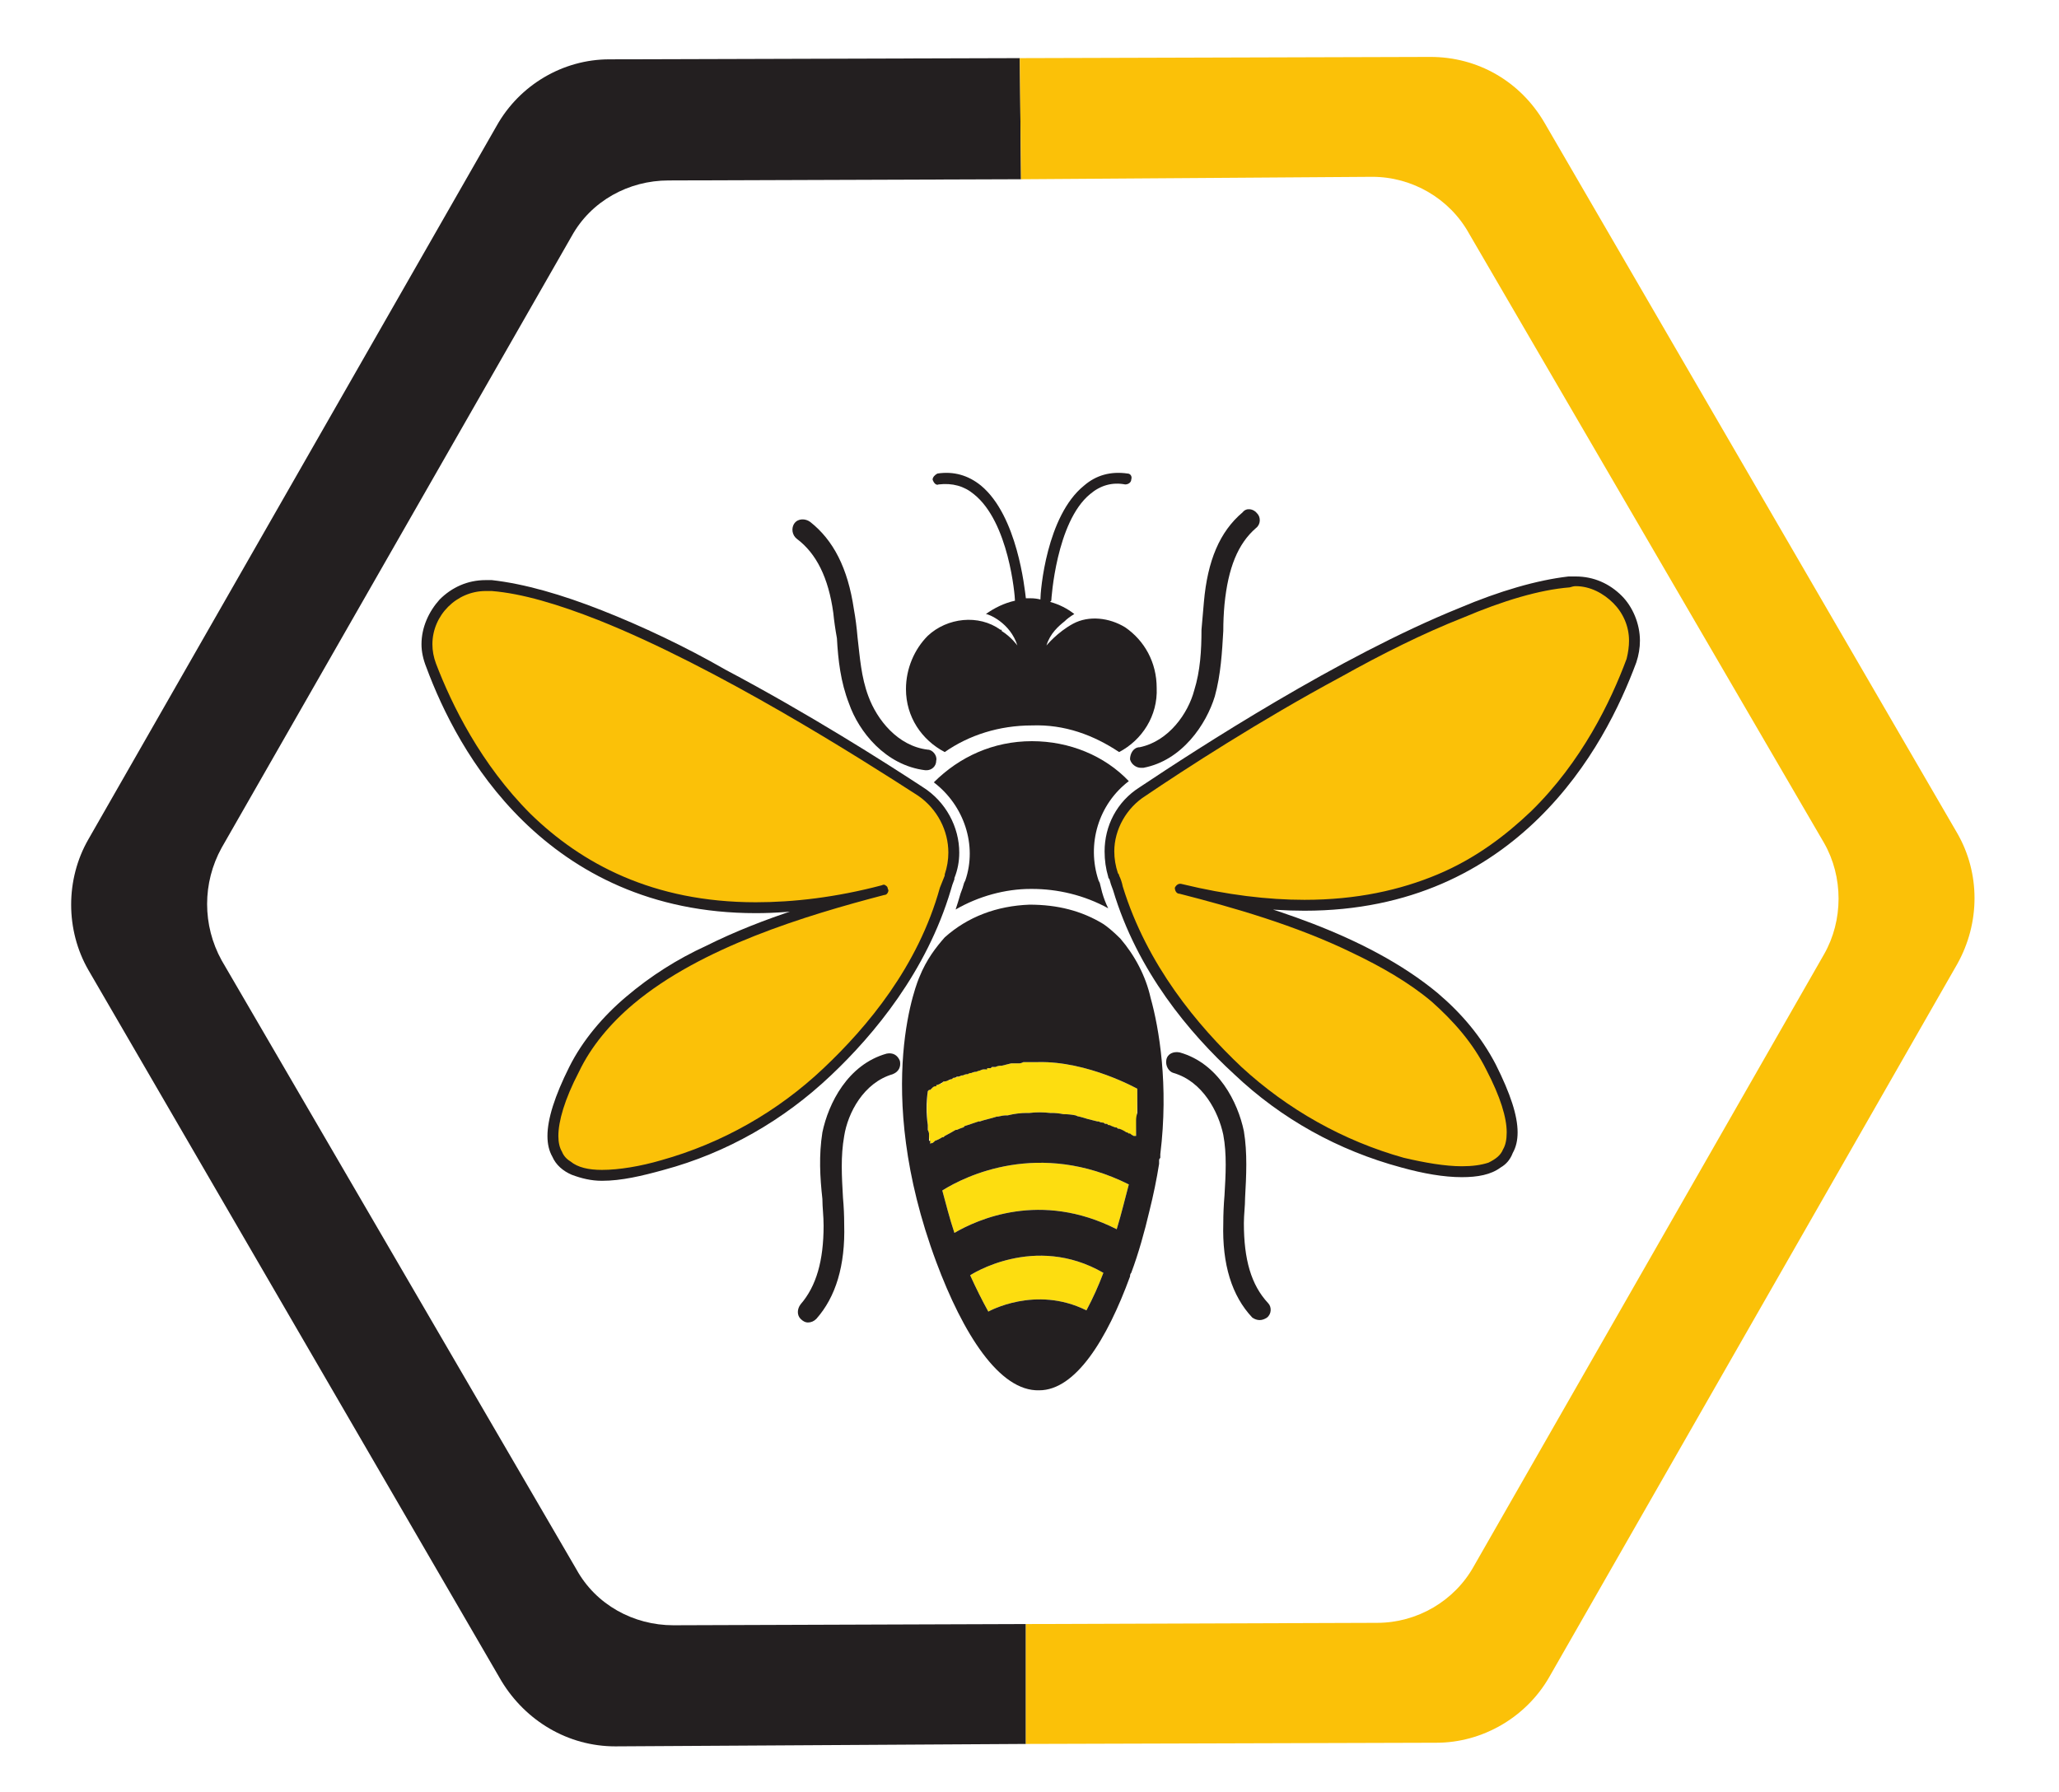 <svg version="1.2" xmlns="http://www.w3.org/2000/svg" viewBox="0 0 170 148" width="170" height="148"><defs><clipPath clipPathUnits="userSpaceOnUse" id="cp1"><path d="m5.32 4.7h79.68v139.5h-79.68z"/></clipPath><clipPath clipPathUnits="userSpaceOnUse" id="cp2"><path d="m84 4.7h79.57v139.5h-79.57z"/></clipPath></defs><style>.a{fill:#231f20}.b{fill:#fbc108}.c{fill:#fddd10}</style><g clip-path="url(#cp1)"><path class="a" d="m55.6 134.2c-3.3 0-6.4-1.7-8-4.6l-29.3-50.3c-1.6-2.9-1.6-6.4 0-9.3l28.9-50.5c1.6-2.9 4.7-4.6 8-4.6l29.1-0.1-0.1-10-33.9 0.1c-3.8 0-7.4 2.1-9.3 5.5l-33.7 58.9c-1.9 3.3-1.9 7.5 0 10.8l34.1 58.7c2 3.3 5.5 5.4 9.4 5.4l33.9-0.2v-9.9z"/></g><g clip-path="url(#cp2)"><path class="b" d="m161.6 68.8l-34.1-58.7c-2-3.4-5.5-5.4-9.4-5.4l-33.9 0.1 0.1 10 29-0.2c3.3 0 6.4 1.8 8 4.7l29.3 50.3c1.6 2.8 1.6 6.4 0 9.2l-28.9 50.5c-1.6 2.9-4.7 4.7-8 4.7l-29 0.1v9.9l33.9-0.1c3.8 0 7.4-2.1 9.3-5.4l33.7-58.9c1.9-3.4 1.9-7.5 0-10.8z"/></g><path class="c" d="m80.1 105.3c0.5 1.1 1 2.1 1.5 3 0 0 3.9-2.2 8.1-0.1q0.8-1.5 1.4-3.1c-5.7-3.3-11 0.2-11 0.2z"/><path class="c" d="m77.8 98.3c0.3 1.1 0.6 2.3 1 3.5 1.9-1.1 7.1-3.5 13.4-0.3 0.4-1.3 0.7-2.6 1-3.7-7.4-3.7-13.5-0.7-15.4 0.5z"/><path class="b" d="m76 65.4c-6.4-4.2-25.2-16.1-35.4-17.1-3.6-0.3-6.3 3.2-5 6.6 3 8.2 12.5 25.1 37.3 18.6-8.7 2.3-21.1 6-25.5 14.8-4.7 9.3 1.1 9.6 7.3 7.9 5.1-1.4 9.7-4.1 13.6-7.7 3.6-3.4 7.8-8.5 9.8-15.1q0.1-0.5 0.3-0.9 0-0.1 0-0.2c0.9-2.6-0.1-5.4-2.4-6.9z"/><path class="a" d="m76 65.4l0.2-0.4c-3.2-2.1-9.5-6.1-16.3-9.7-3.3-1.9-6.9-3.6-10.2-4.9-3.3-1.3-6.4-2.2-9.1-2.5q-0.2 0-0.5 0c-1.5 0-2.8 0.6-3.8 1.6-0.9 1-1.5 2.3-1.5 3.7q0 0.9 0.4 1.9c1.3 3.5 3.7 8.5 8 12.7 4.3 4.2 10.5 7.6 19.2 7.6 3.2 0 6.7-0.5 10.6-1.5q0.2 0 0.3-0.2 0.1-0.2 0-0.3 0-0.2-0.2-0.3-0.1-0.1-0.3 0c-4.4 1.1-9.7 2.6-14.5 5-2.4 1.1-4.6 2.5-6.6 4.2-1.9 1.6-3.6 3.6-4.7 5.8-1.2 2.4-1.8 4.3-1.8 5.7q0 1 0.4 1.7c0.3 0.7 0.9 1.2 1.6 1.5 0.8 0.3 1.6 0.5 2.5 0.5 1.6 0 3.3-0.4 5.1-0.9 5.2-1.4 9.9-4.1 13.8-7.8 3.6-3.4 7.9-8.6 9.9-15.3q0.1-0.4 0.3-0.9 0-0.1 0-0.1 0.4-1 0.4-2.1c0-2.1-1.1-4.2-3-5.4l-0.4 0.7c1.6 1.1 2.5 2.9 2.5 4.7q0 0.9-0.3 1.8 0 0 0 0.1-0.2 0.5-0.4 1c-1.8 6.5-6 11.5-9.6 14.9-3.8 3.6-8.4 6.2-13.4 7.6-1.7 0.5-3.5 0.8-4.9 0.8-1.1 0-2-0.2-2.6-0.7q-0.5-0.3-0.7-0.8-0.3-0.5-0.3-1.3c0-1.2 0.5-3 1.7-5.3 1-2.1 2.6-4 4.5-5.6 5.6-4.7 14.2-7.3 20.7-9q0.2 0 0.3-0.2 0.1-0.2 0-0.3 0-0.2-0.2-0.3-0.1-0.1-0.3 0c-3.8 1-7.3 1.4-10.4 1.4-8.5 0-14.4-3.2-18.6-7.3-4.1-4.1-6.5-9-7.8-12.4q-0.3-0.8-0.3-1.6c0-1.2 0.5-2.3 1.3-3.1 0.8-0.8 1.9-1.3 3.1-1.3q0.2 0 0.5 0c2.5 0.2 5.5 1.1 8.8 2.4 9.8 3.9 21.6 11.4 26.4 14.5z"/><path class="a" d="m91 73.7q-0.1-0.4-0.2-0.8l-0.1-0.2c-1-3 0-6.3 2.5-8.2-2-2.1-4.9-3.3-8-3.3-3.2 0-6 1.3-8.1 3.4 2.5 1.9 3.6 5.2 2.6 8.1l-0.1 0.2q-0.1 0.4-0.3 0.9-0.2 0.7-0.4 1.3c1.9-1.1 4.1-1.7 6.2-1.7h0.1c2.1 0 4.3 0.5 6.3 1.6q-0.3-0.6-0.5-1.3z"/><path class="b" d="m94.3 65.3c6.4-4.2 25-16.2 35.3-17.3 3.6-0.3 6.3 3.2 5.1 6.6-3 8.2-12.3 25.1-37.2 18.8 8.7 2.2 21.1 5.9 25.6 14.7 4.7 9.2-1.1 9.6-7.3 7.9-5.1-1.4-9.7-4-13.6-7.6-3.7-3.4-7.9-8.5-9.9-15q-0.1-0.5-0.3-1 0-0.1-0.1-0.1c-0.9-2.6 0.1-5.5 2.4-7z"/><path class="a" d="m94.3 65.3l0.3 0.4c3.1-2.1 9.4-6.2 16.1-9.8 3.4-1.9 6.8-3.6 10.1-4.9 3.3-1.4 6.3-2.3 8.8-2.5q0.3-0.1 0.5-0.1c1.2 0 2.3 0.6 3.1 1.4 0.8 0.8 1.3 1.9 1.3 3.1q0 0.7-0.2 1.5c-1.3 3.5-3.7 8.5-7.9 12.6-2.1 2-4.6 3.9-7.7 5.2-3.1 1.3-6.7 2.1-11 2.1-3 0-6.4-0.4-10.1-1.3-0.3-0.1-0.5 0.1-0.6 0.3 0 0.2 0.1 0.5 0.4 0.5 4.3 1.1 9.6 2.6 14.3 4.9 2.3 1.1 4.6 2.4 6.5 4 1.8 1.6 3.4 3.4 4.5 5.6 1.2 2.3 1.7 4 1.7 5.2q0 0.9-0.3 1.4c-0.2 0.5-0.6 0.8-1.2 1.1q-0.9 0.3-2.2 0.3c-1.4 0-3.1-0.3-4.8-0.7-5-1.4-9.6-4-13.4-7.5-3.6-3.4-7.8-8.4-9.8-14.9q-0.1-0.5-0.3-0.9 0-0.1-0.1-0.2-0.3-0.9-0.3-1.8c0-1.8 1-3.6 2.6-4.6l-0.3-0.4-0.2-0.3c-1.9 1.2-2.9 3.2-2.9 5.3q0 1.1 0.3 2.1 0 0.1 0.1 0.2 0.1 0.4 0.3 0.9c2 6.7 6.3 11.8 10 15.2 3.9 3.7 8.6 6.3 13.8 7.7 1.8 0.5 3.5 0.8 5 0.8 1.3 0 2.4-0.2 3.2-0.8q0.7-0.4 1-1.2 0.4-0.7 0.4-1.7c0-1.4-0.6-3.2-1.8-5.6-1.2-2.3-2.8-4.2-4.8-5.9-5.9-4.9-14.6-7.4-21.1-9-0.3-0.1-0.5 0.1-0.6 0.3 0 0.2 0.1 0.5 0.4 0.5 3.8 1 7.2 1.4 10.3 1.4 8.8 0 15-3.4 19.3-7.6 4.4-4.3 6.8-9.4 8.1-12.9q0.3-0.9 0.3-1.8c0-1.4-0.6-2.8-1.5-3.7-1-1-2.3-1.6-3.8-1.6q-0.3 0-0.6 0c-2.6 0.3-5.7 1.2-9 2.6-9.9 4-21.6 11.6-26.4 14.8z"/><path class="c" d="m93.9 89.9c0 0-4.1-2.3-8.2-2.2q-0.2 0-0.4 0-0.1 0-0.2 0-0.3 0-0.6 0-0.2 0.1-0.3 0.1-0.1 0-0.3 0-0.1 0-0.1 0-0.1 0-0.2 0h-0.1q-0.4 0.1-0.8 0.2h-0.1q0 0-0.1 0-0.1 0-0.3 0.1h-0.1q-0.1 0-0.2 0-0.1 0.1-0.1 0.1-0.1 0-0.2 0h-0.1l-0.1 0.1q-0.1 0-0.1 0h-0.1q-0.1 0-0.3 0.1 0 0-0.1 0-0.1 0-0.2 0.1-0.2 0-0.4 0.1-0.1 0-0.2 0-0.1 0-0.1 0.1h-0.1q-0.1 0-0.3 0.1h-0.1q-0.1 0.1-0.3 0.1-0.2 0.1-0.4 0.1l-0.1 0.1q-0.1 0-0.2 0.1h-0.1-0.1q-0.1 0.1-0.2 0.1h-0.1q-0.1 0.1-0.2 0.2h-0.1q-0.2 0.1-0.3 0.1l-0.1 0.1q0 0-0.1 0l-0.1 0.1q-0.1 0.1-0.2 0.2h-0.1q-0.1 0.1-0.1 0.1c-0.1 0.9-0.1 1.9 0 2.8v0.4q0.1 0.2 0.1 0.3 0 0.5 0.1 0.7v0.1 0.1q0.1-0.1 0.1-0.1 0.1 0 0.2-0.1l0.1-0.1q0.3-0.1 0.6-0.3h0.1l0.1-0.1q0.4-0.2 0.9-0.5h0.1q0.2-0.1 0.5-0.2 0.1 0 0.1-0.1 0.3-0.1 0.6-0.2 0.6-0.2 1.4-0.4 0.4-0.1 0.7-0.2 0.1 0 0.1 0 0.4-0.1 0.7-0.1h0.1q0.8-0.2 1.6-0.2 0.1 0 0.2 0 0.8-0.1 1.7 0 0.1 0 0.1 0 0.5 0 1 0.1 0.5 0 1 0.1 0.2 0.1 0.3 0.1 0.4 0.1 0.7 0.2 0.4 0.1 0.8 0.2h0.1q0.3 0.1 0.6 0.2h0.1q0 0 0.1 0.1 0.3 0.1 0.6 0.2 0 0 0.1 0 0.1 0.1 0.1 0.1 0.1 0 0.1 0 0.4 0.2 0.8 0.4 0.2 0.1 0.4 0.2 0.1 0 0.2 0c0.1-1.7 0.1-3.9 0.1-3.9z"/><path fill-rule="evenodd" class="a" d="m95.8 95.3v0.3q-0.1 0.1-0.1 0.2v0.2 0.1q-0.3 1.9-0.8 3.9c-0.4 1.7-0.9 3.5-1.5 5.1q-0.1 0.1-0.1 0.3c-1.9 5.2-4.5 9.4-7.5 9.4-3.3 0.1-6.3-4.7-8.5-10.6-5.4-14.5-1.4-23.5-1.4-23.5 0.6-1.5 1.4-2.5 2.1-3.3 1.9-1.7 4.3-2.6 7-2.7 2.3 0 4.3 0.5 6.1 1.6 0.3 0.2 0.8 0.6 1.4 1.2 1.2 1.4 2.1 3.1 2.5 4.9 0.7 2.5 1.5 7.2 0.8 12.9zm-2.6 2.5c-7.4-3.7-13.5-0.7-15.4 0.5 0.3 1.1 0.6 2.3 1 3.5 1.9-1.1 7.1-3.5 13.4-0.3 0.4-1.3 0.7-2.6 1-3.7zm-2.1 7.3c-5.7-3.3-11 0.2-11 0.2 0.5 1.1 1 2.1 1.5 3 0 0 3.9-2.2 8.1-0.1q0.8-1.5 1.4-3.1zm2.8-14.8q0-0.4 0-0.4c0 0-4.1-2.3-8.2-2.2q-0.2 0-0.4 0-0.1 0-0.2 0-0.3 0-0.6 0-0.2 0.1-0.3 0.1-0.1 0-0.3 0-0.2 0-0.3 0h-0.1q-0.4 0.1-0.8 0.2h-0.1q-0.2 0-0.4 0.1 0 0-0.1 0-0.1 0-0.2 0-0.1 0.1-0.1 0.1-0.1 0-0.2 0h-0.1v0.1h-0.1q-0.1 0-0.1 0h-0.1q-0.1 0-0.3 0.1-0.1 0-0.3 0.1-0.2 0-0.4 0.1-0.2 0-0.3 0.1h-0.1q-0.1 0-0.3 0.1h-0.1q-0.2 0.1-0.3 0.1h-0.1q-0.1 0.1-0.3 0.1l-0.1 0.1q-0.1 0-0.3 0.1-0.2 0.1-0.3 0.1h-0.1q-0.1 0.1-0.3 0.2-0.2 0.1-0.3 0.1v0.1h-0.1q-0.1 0-0.2 0.1-0.1 0.1-0.2 0.2h-0.1q-0.1 0.1-0.1 0.1-0.1 0.7-0.1 1.4 0 0.7 0.1 1.4v0.4q0.1 0.2 0.1 0.3v0.1q0 0.1 0 0.1v0.1q0 0.1 0 0.1v0.1 0.1h0.1q0 0.1 0 0.1v0.1q0 0.1 0 0.1 0-0.1 0.1-0.1 0.1 0 0.2-0.1l0.1-0.1q0.3-0.1 0.6-0.3h0.1l0.1-0.1q0.4-0.2 0.9-0.5h0.1q0.2-0.1 0.5-0.2 0.1 0 0.1-0.1 0.3-0.1 0.6-0.2 0.3-0.1 0.6-0.2h0.1q0.3-0.1 0.7-0.2 0.4-0.1 0.7-0.2 0.1 0 0.1 0 0.4-0.1 0.7-0.1h0.1q0.8-0.2 1.6-0.2 0.1 0 0.2 0 0.8-0.1 1.7 0 0.1 0 0.1 0 0.5 0 1 0.1 0.5 0 1 0.1 0.2 0.1 0.3 0.1 0.4 0.1 0.7 0.2 0.4 0.1 0.8 0.2h0.1q0.2 0.1 0.4 0.1 0.1 0.1 0.2 0.1h0.1l0.1 0.1h0.1q0.2 0.1 0.5 0.2 0 0 0.1 0 0.1 0.1 0.1 0.1 0.1 0 0.1 0 0.3 0.1 0.6 0.3 0.1 0 0.2 0.1h0.1q0.1 0.1 0.3 0.2 0.1 0 0.2 0 0-0.1 0-0.3 0-0.3 0-0.7 0-0.1 0-0.3 0-0.3 0.1-0.6c0-0.6 0-1.1 0-1.4q0-0.1 0-0.2z"/><path class="a" d="m92.9 51.8c-1.3-0.8-3-1-4.3-0.3-1.3 0.7-2.2 1.8-2.2 1.8 0.3-1 1-1.6 1.5-2q0.3-0.3 0.8-0.6-0.9-0.7-2-1l0.1-0.1c0-0.1 0.4-6.5 3.2-8.8q1.3-1.1 2.9-0.8c0.3 0 0.5-0.2 0.5-0.4 0.1-0.3-0.1-0.5-0.3-0.5q-2.1-0.3-3.6 1c-3.1 2.5-3.6 8.7-3.6 9.4q-0.4-0.1-0.8-0.1-0.2 0-0.4 0c-0.1-0.8-0.7-6.8-3.7-9.3q-1.6-1.3-3.6-1c-0.2 0.1-0.4 0.3-0.4 0.5 0.1 0.3 0.3 0.5 0.5 0.4q1.7-0.2 2.9 0.8c2.9 2.3 3.4 8.4 3.4 8.8-0.9 0.2-1.7 0.6-2.4 1.1 0.2 0 2 0.7 2.6 2.6 0 0-0.5-0.7-1.3-1.2v-0.1h-0.1c-1.8-1.3-4.4-1-6 0.5-1.1 1.1-1.8 2.7-1.8 4.4 0 2.3 1.3 4.2 3.2 5.2 2-1.4 4.5-2.2 7.2-2.2 2.7-0.1 5.1 0.8 7.2 2.2 1.9-1 3.2-3 3.1-5.3 0-2.1-1-3.9-2.6-5z"/><path class="a" d="m94.2 63.4c-0.4 0-0.8-0.3-0.9-0.7 0-0.5 0.3-1 0.8-1 2.4-0.5 4-2.8 4.5-4.7 0.5-1.6 0.6-3.3 0.6-5q0.1-1.1 0.2-2.3c0.3-3.4 1.3-5.8 3.2-7.4 0.3-0.4 0.9-0.3 1.2 0.1 0.3 0.3 0.3 0.9-0.1 1.2-1.5 1.3-2.3 3.3-2.6 6.3q-0.1 1.1-0.1 2.2c-0.1 1.7-0.2 3.6-0.7 5.4-0.7 2.3-2.7 5.3-5.9 5.9q-0.1 0-0.2 0z"/><path class="a" d="m104 109q-0.3 0-0.6-0.2c-1.7-1.8-2.5-4.4-2.4-7.8q0-1.1 0.1-2.3c0.1-1.7 0.2-3.4-0.1-5-0.4-1.9-1.7-4.4-4.1-5.1-0.4-0.1-0.7-0.6-0.6-1.1 0.1-0.5 0.6-0.7 1.1-0.6 3.2 0.9 4.8 4.1 5.3 6.5 0.3 1.8 0.2 3.7 0.1 5.5 0 0.7-0.1 1.4-0.1 2.1 0 3 0.6 5.1 2 6.6 0.3 0.3 0.3 0.9-0.1 1.2q-0.3 0.2-0.6 0.2z"/><path class="a" d="m66.7 109.2q-0.3 0-0.6-0.3c-0.3-0.3-0.3-0.8 0-1.2 1.3-1.5 1.9-3.6 1.9-6.5 0-0.8-0.1-1.5-0.1-2.2-0.2-1.8-0.3-3.6 0-5.5 0.5-2.4 2.1-5.6 5.3-6.5 0.5-0.1 0.9 0.1 1.1 0.6 0.1 0.5-0.1 0.9-0.6 1.1-2.4 0.7-3.7 3.2-4 5.1-0.3 1.7-0.2 3.3-0.1 5.1q0.1 1.1 0.1 2.2c0.1 3.4-0.7 6-2.3 7.8q-0.3 0.3-0.7 0.3z"/><path class="a" d="m76.5 63.6q-0.1 0-0.1 0c-3.3-0.4-5.5-3.2-6.3-5.5-0.7-1.8-0.9-3.6-1-5.4q-0.2-1.1-0.3-2.1c-0.4-2.9-1.4-4.9-3-6.1-0.4-0.3-0.5-0.9-0.2-1.3 0.3-0.4 0.9-0.4 1.3-0.1 1.9 1.5 3.1 3.8 3.6 7.2q0.2 1.1 0.3 2.3c0.2 1.7 0.3 3.3 0.9 4.9 0.7 1.9 2.4 4.1 4.9 4.4 0.4 0 0.8 0.5 0.7 0.9 0 0.5-0.4 0.8-0.8 0.8z"/><path  d="m19 173.2h-10.9v5.1h10.1v4.5h-10.1v8.3h-5.7v-22.4h16.6z"/><path  d="m28.3 191.1h-5.7v-22.4h5.7z"/><path  d="m51.8 172.3l-12 14.3h12.2v4.5h-19.8v-3.7l12-14.2h-11.6v-4.5h19.2z"/><path  d="m74.2 172.3l-12 14.3h12.2v4.5h-19.8v-3.7l12-14.2h-11.6v-4.5h19.2z"/><path fill-rule="evenodd" d="m78.3 168.7h10.6q3.8 0 6 1.5 2.2 1.5 2.2 4.1 0 1.7-1 3.1-1 1.3-2.8 1.8 2.1 0.4 3.4 2 1.2 1.5 1.2 3.7 0 2.8-2.3 4.5-2.3 1.7-6.3 1.7h-11zm5.7 4.3v4.7h4.6q1.2 0 2-0.7 0.7-0.6 0.7-1.7 0-1-0.7-1.6-0.8-0.7-2-0.7zm0 8.7v5h4.6q1.6 0 2.5-0.7 0.9-0.6 0.9-1.8 0-1.1-0.9-1.8-0.9-0.7-2.5-0.7z"/><path  d="m122.2 168.7v13q0 4.4-2.8 7-2.8 2.6-7.5 2.6-4.7 0-7.5-2.6-2.8-2.6-2.8-7v-13h5.7v13q0 2.2 1.3 3.5 1.3 1.4 3.4 1.4 2 0 3.3-1.3 1.2-1.4 1.2-3.6v-13z"/><path  d="m145.3 172.3l-12 14.3h12.2v4.5h-19.8v-3.7l12-14.2h-11.6v-4.5h19.2z"/><path  d="m167.7 172.3l-12 14.3h12.2v4.5h-19.8v-3.7l12-14.2h-11.6v-4.5h19.2z"/><path fill-rule="evenodd" d="m-6.5 210.3h-5.3l-1 2.3h-1.9l4.7-10.5h1.8l4.6 10.5h-1.9zm-0.7-1.5l-2-4.7-2 4.7z"/><path  d="m9.3 202.1q1.1 0 2.1 0.4 1.1 0.4 1.9 1.2l-1.1 1.3q-0.5-0.6-1.3-1-0.8-0.3-1.6-0.3-1.6 0-2.7 1-1 1.1-1 2.7 0 1.5 1 2.6 1.1 1.1 2.7 1.1 1.6 0 2.9-1.3l1.1 1.2q-0.8 0.8-1.9 1.2-1.1 0.5-2.2 0.5-2.3 0-3.9-1.5-1.5-1.6-1.5-3.8 0-2.3 1.6-3.8 1.5-1.5 3.9-1.5z"/><path fill-rule="evenodd" d="m17.3 203.6q1.6-1.5 4-1.5 2.3 0 3.9 1.5 1.6 1.5 1.6 3.8 0 2.2-1.6 3.8-1.6 1.5-3.9 1.5-2.4 0-4-1.5-1.6-1.6-1.6-3.8 0-2.3 1.6-3.8zm4 0.1q-1.6 0-2.7 1.1-1.1 1-1.1 2.6 0 1.5 1.1 2.6 1.1 1.1 2.7 1.1 1.5 0 2.6-1.1 1.1-1.1 1.1-2.6 0-1.6-1.1-2.6-1.1-1.1-2.6-1.1z"/><path fill-rule="evenodd" d="m30.2 202.1h4.3q2.4 0 3.9 1.5 1.6 1.5 1.6 3.8 0 2.3-1.6 3.7-1.5 1.5-3.9 1.5h-4.3zm1.8 1.6v7.3h2.6q1.5 0 2.5-1 1.1-1 1.1-2.6 0-1.6-1.1-2.6-1-1.1-2.6-1.1z"/><path  d="m45.1 212.6h-1.8v-10.5h1.8z"/><path  d="m58.5 212.6h-1.7l-5.6-7.5v7.5h-1.8v-10.5h1.7l5.7 7.6v-7.6h1.7z"/><path  d="m69.9 207.5h1.6v3.8q-0.8 0.7-1.9 1-1.1 0.4-2.2 0.4-2.3 0-3.9-1.5-1.6-1.6-1.6-3.8 0-2.3 1.6-3.8 1.6-1.5 4-1.5 1.1 0 2.2 0.4 1.1 0.4 1.9 1.1l-1 1.3q-1.3-1.2-3.1-1.2-1.6 0-2.7 1-1.1 1.1-1.1 2.7 0 1.6 1.1 2.6 1.1 1.1 2.7 1.1 1.2 0 2.4-0.7z"/><path  d="m85.5 202.1q1.1 0 2.2 0.4 1 0.4 1.8 1.2l-1 1.3q-0.6-0.6-1.4-1-0.8-0.3-1.6-0.3-1.5 0-2.6 1-1.1 1.1-1.1 2.7 0 1.5 1.1 2.6 1.1 1.1 2.6 1.1 1.7 0 3-1.3l1 1.2q-0.8 0.8-1.9 1.2-1.1 0.5-2.1 0.5-2.4 0-3.9-1.5-1.6-1.6-1.6-3.8 0-2.3 1.6-3.8 1.6-1.5 3.9-1.5z"/><path  d="m101.9 212.6h-1.7v-4.3h-5.6v4.3h-1.8v-10.5h1.8v4.6h5.6v-4.6h1.7z"/><path fill-rule="evenodd" d="m113 210.3h-5.3l-1 2.3h-1.9l4.7-10.5h1.8l4.6 10.5h-1.9zm-0.7-1.5l-2-4.7-1.9 4.7z"/><path  d="m120.5 211h4.6v1.6h-6.3v-10.5h1.7z"/><path  d="m130 211h4.6v1.6h-6.3v-10.5h1.7z"/><path  d="m145.3 203.7h-5.7v2.9h5.1v1.5h-5.1v2.9h5.9v1.6h-7.7v-10.5h7.5z"/><path  d="m158.2 212.6h-1.7l-5.6-7.5v7.5h-1.8v-10.5h1.8l5.6 7.6v-7.6h1.7z"/><path  d="m169.7 207.5h1.5v3.8q-0.8 0.7-1.9 1-1.1 0.4-2.2 0.4-2.3 0-3.9-1.5-1.6-1.6-1.6-3.8 0-2.3 1.6-3.8 1.7-1.5 4.1-1.5 1.1 0 2.1 0.4 1.1 0.4 1.9 1.1l-1 1.3q-1.3-1.2-3-1.2-1.7 0-2.8 1-1.1 1.1-1.1 2.7 0 1.6 1.1 2.6 1.2 1.1 2.8 1.1 1.2 0 2.4-0.7z"/><path  d="m182.7 203.7h-5.7v2.9h5.1v1.5h-5.1v2.9h5.9v1.6h-7.7v-10.5h7.5z"/></svg>